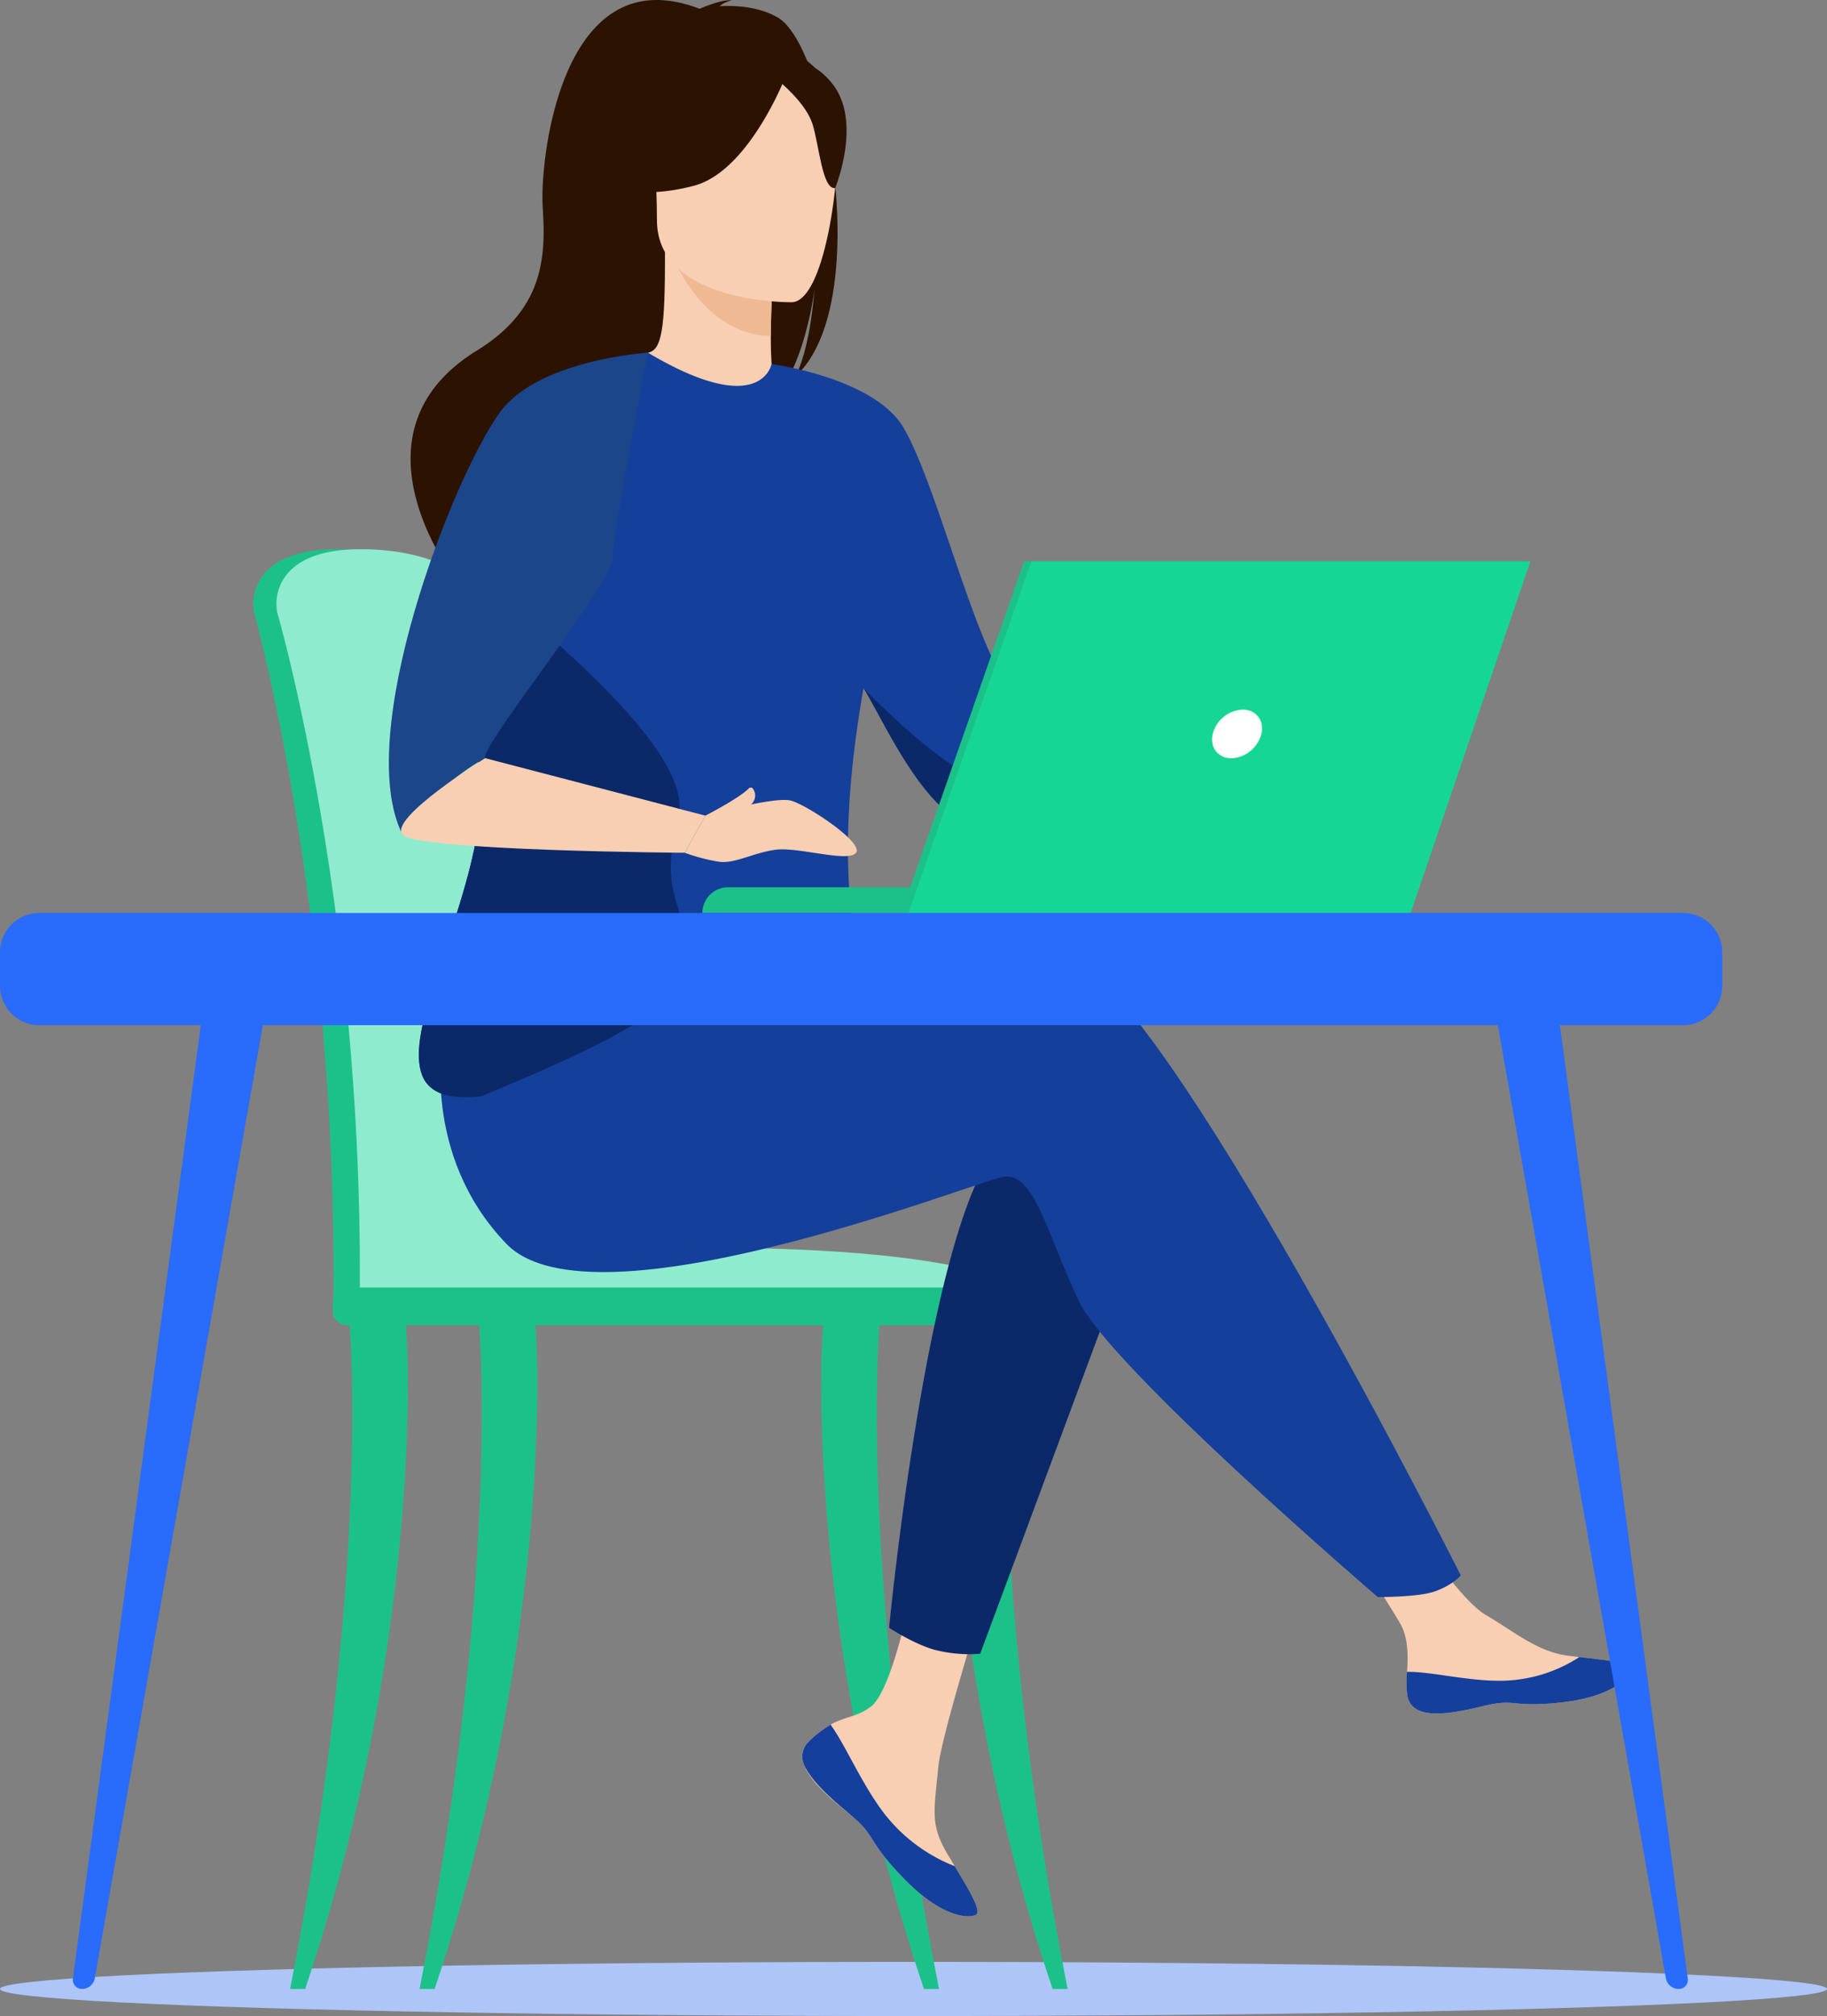 <svg xmlns="http://www.w3.org/2000/svg" width="540" height="595.523" viewBox="0 0 540 595.523">
  <rect x="0" y="0" width="540" height="595.523" fill="#808080" stroke="none"/>
  <g id="Group_48" data-name="Group 48" transform="translate(-150 -274.748)">
    <ellipse id="Ellipse_3" data-name="Ellipse 3" cx="270" cy="8" rx="270" ry="8" transform="translate(150 854.271)" fill="#aec5f7"/>
    <g id="Group_17" data-name="Group 17" transform="translate(-13521.669 -4628.168)">
      <path id="path22" d="M1218.44-728.641c-1.517-37.284-4.785-69.728-8.7-92.343-6.237-36.06-11.85-56.8-11.915-57.019-.822-3.172-12.688-16.011-39.072-15.611s-23.882,17.224-23.882,17.224h0a5.463,5.463,0,0,0,.19,1.494c.255.866,24.473,88.684,23.423,202.061-.014,1.591-.193,4.341-.08,6.171,0,.011,61.141,1.58,61.155,0,2.133-9.906,1.092-37.359-1.124-61.977" transform="translate(12611.746 5958.778)" fill="#1cc18a"/>
      <path id="path24" d="M1227.708-673.4c-.018,1.581-.852,2.847-1.87,2.847h-.024c-1.017-.022-1.826-1.288-1.838-2.847h-52.4c-.018,1.581-.853,2.847-1.869,2.847h-.025c-1.035-.022-1.857-1.332-1.845-2.923a791.554,791.554,0,0,0-4.347-89.517c-6.966-66.708-19.842-111.288-20.025-111.9a5.588,5.588,0,0,1-.188-1.494s-2.5-16.823,23.878-17.224,38.255,12.439,39.076,15.611c.049.162,3.227,11.908,7.452,33.029,1.4,6.993,2.91,15.015,4.462,23.99,3.909,22.615,7.178,55.059,8.7,92.343,2.215,24.618,3,45.338.864,55.243" transform="translate(12610.165 5958.778)" fill="#8febcd"/>
      <path id="path26" d="M1168.773-622.763H1374.2s-4.785-19.356-123.752-16.477c-84.191,2.046-81.672,16.477-81.672,16.477" transform="translate(12605.36 5910.99)" fill="#8febcd"/>
      <path id="path28" d="M1148.181-415.971c23.818-120.576,17.693-194.569,17.664-195.5-.061-1.862,3.361-3.54,5.2-3.6,1.863-.032,10.084-.552,11.036,1.039,1.246,2.078,6.043,93.241-29.456,198.066h-4.446" transform="translate(12609.231 5906.411)" fill="#1cc18a"/>
      <path id="path30" d="M1376.344-415.971c-23.816-120.576-17.689-194.569-17.656-195.5.054-1.862-3.367-3.54-5.207-3.6-1.862-.032-10.078-.552-11.031,1.039-1.245,2.078-6.052,93.241,29.457,198.066h4.438" transform="translate(12572.868 5906.411)" fill="#1cc18a"/>
      <path id="path32" d="M1423.158-415.971c-23.816-120.576-17.689-194.569-17.656-195.5.054-1.862-3.367-3.54-5.207-3.6-1.862-.032-10.079-.552-11.031,1.039-1.245,2.078-6.041,93.241,29.457,198.066h4.438" transform="translate(12564.063 5906.411)" fill="#1cc18a"/>
      <path id="path34" d="M1195.312-415.971c23.818-120.576,17.694-194.569,17.664-195.5-.06-1.862,3.361-3.54,5.2-3.6,1.864-.032,10.085-.552,11.036,1.039,1.247,2.078,6.043,93.241-29.456,198.066h-4.446" transform="translate(12600.367 5906.411)" fill="#1cc18a"/>
      <path id="path36" d="M1373.372-613.856H1167.95a4.221,4.221,0,0,1-4.208-4.211v-2.761a4.221,4.221,0,0,1,4.208-4.211h205.421a4.223,4.223,0,0,1,4.211,4.211v2.761a4.223,4.223,0,0,1-4.211,4.211" transform="translate(12606.304 5908.265)" fill="#1cc18a"/>
      <path id="path38" d="M1410.316-843.183l68.277-14.788,4.027,9.8s-75.346,44.84-82.4,42.642,10.1-37.652,10.1-37.652" transform="translate(12562.15 5952.073)" fill="#ffb27d"/>
      <path id="path40" d="M1336.221-472a6.063,6.063,0,0,0-1.083,6.485c0,.011.011.022.022.033,1.559,4.319,6.734,9.158,12.742,13.976.769.617,1.451,1.191,2.046,1.71.152.13.314.271.455.411.119.108.238.217.357.314,5.6,5.164,3.5,6.344,13.554,16.823,11.475,11.941,19.378,12.157,21.619,11.075,1.905-.931-1.959-7.264-6.236-14.376-.206-.346-.411-.693-.628-1.039-.563-.953-1.137-1.905-1.7-2.858-5.012-8.563-3.724-12.59-2.544-25.332.974-10.36,16.119-57.874,16.119-57.874l-21.987-3.789s-6.625,37.836-13.922,43.66c-3.9,3.107-8.271,3.15-12.016,5.445-.271.162-.531.325-.78.5a28.68,28.68,0,0,0-6.019,4.839" transform="translate(12574.16 5889.721)" fill="#f8cfb2"/>
      <path id="path42" d="M1336.221-460.622a6.063,6.063,0,0,0-1.083,6.485c0,.011.011.022.022.033,1.916,4.319,6.95,9.126,12.763,13.933.758.628,1.429,1.212,2.024,1.754.152.13.314.271.455.411.119.108.238.216.357.314,5.6,5.164,3.5,6.344,13.554,16.823,11.475,11.941,19.378,12.157,21.619,11.075,1.905-.931-1.959-7.264-6.236-14.376a48.969,48.969,0,0,1-20.461-15.08c-6.906-8.812-11.508-20.147-16.217-26.707-.271.162-.531.325-.779.5a28.668,28.668,0,0,0-6.019,4.839" transform="translate(12574.16 5878.346)" fill="#143f9c"/>
      <path id="path44" d="M1550.894-487.284c1.353,6.788,11.031,5.651,21.846,3.01s8.238.5,23.622-1.2,20.049-7.437,20.515-9.721c.422-2.035-7.178-2.75-15.34-3.692-1.018-.108-2.057-.238-3.085-.368-9.2-1.158-15.946-7.091-24.3-11.973-7.924-4.623-19.746-23.448-19.746-23.448l-21.1,1.667s11.075,16.823,15.362,24.13c2.512,4.3,2.382,9.992,2.068,14.376a27.347,27.347,0,0,0,.162,7.221" transform="translate(12536.801 5891.27)" fill="#f8cfb2"/>
      <path id="path46" d="M1576.741-475.984c10.8-2.641,8.238.5,23.621-1.2s20.049-7.437,20.515-9.721c.422-2.035-7.177-2.75-15.34-3.692l-.076.162a43.345,43.345,0,0,1-22.03,6.842c-10.436.26-21.489-2.739-28.7-2.62a27.352,27.352,0,0,0,.162,7.221c1.353,6.788,11.031,5.651,21.846,3.01" transform="translate(12532.799 5882.979)" fill="#143f9c"/>
      <path id="path48" d="M1497.143-861.357s5.034-12.32,10.566-12.818,23.123-3.269,24.38-.758,0,11.562-3.778,14.831-27.14,8.542-27.14,8.542l-4.027-9.8" transform="translate(12543.601 5955.458)" fill="#ffb27d"/>
      <path id="path50" d="M1438.617-650.3l-45.468,122.373a41.766,41.766,0,0,1-13.684-1.256c-6.16-1.775-13.229-6.441-13.229-6.441s11.28-117.5,31.968-141.935,40.412,27.259,40.412,27.259" transform="translate(12568.221 5919.376)" fill="#0b2969"/>
      <path id="path52" d="M1228.046-711.8s130.656-44.18,159.8-34.783,116.625,183.473,116.625,183.473-1.97,2.62-7.361,4.644c-5.012,1.884-17.148,1.765-17.148,1.765S1401-624.382,1391.6-644.117s-13.153-38.539-22.561-36.666-121.255,46.063-146.635,19.746-18.742-60.515-18.742-60.515l24.383,9.754" transform="translate(12598.943 5931.371)" fill="#143f9b"/>
      <path id="path54" d="M1300.5-1088.318c-5.648-3.2-12.416-3.562-17.15-3.28a8.08,8.08,0,0,1,3.617-1.721c-2.936-.433-9.487,2.479-9.487,2.479-40.834-15.73-47.253,44.4-46.394,58.361s.955,30.041-19.43,42.577c-40.108,24.65-6.267,67.682-6.267,67.682.316.184,18.661,31.3,18.661,31.3-1.03-11.291,51.052-70.854,78.225-88.694,6.619-9.743,8.968-26.945,9.141-28.3-1.137,13.64-3.475,21.294-5.56,25.6,23.011-21.175,9.609-97.5-5.355-106" transform="translate(12600.982 5996.359)" fill="#2c1200"/>
      <path id="path56" d="M1316.913-961.476c.135.054-13.121,6.939-23.091,4.211-9.379-2.555-15.508-14.712-15.379-14.744,3.973-.79,5.118-6.246,5.034-29.695l1.8.347,30.19,5.976s-.686,9.5-.707,18.458c-.021,7.513.435,14.647,2.156,15.448" transform="translate(12584.733 5979.105)" fill="#f8cfb2"/>
      <path id="path58" d="M1317.046-995.3s-.686,9.505-.707,18.458c-16.895-.476-25.825-15.892-29.484-24.433l30.19,5.976" transform="translate(12583.15 5979.025)" fill="#efb994"/>
      <path id="path60" d="M1280.411-1019.687s-8.854-14-10.978-25.96c-1.518-8.531,2.832-40.2,34.643-35.627A43.2,43.2,0,0,1,1322-1074.5c6.907,4.655,16.877,14.734,5.727,42.35l-2.891,9.332-44.425,3.129" transform="translate(12586.476 5994.155)" fill="#2c1200"/>
      <path id="path62" d="M1321.619-999.1s-39.973.66-40-24.239-5.205-41.581,20.317-43.054,30.484,8.022,32.519,16.325-2.436,50.155-12.835,50.967" transform="translate(12584.22 5991.3)" fill="#f8cfb2"/>
      <path id="path64" d="M1317.162-1068.277s-10.943,29.207-27.741,33.527-24.082-.184-24.082-.184a47.544,47.544,0,0,0,15.557-28.093s28.009-19.161,36.265-5.25" transform="translate(12587.197 5992.579)" fill="#2c1200"/>
      <path id="path66" d="M1325.826-1065.288s8.171,6.517,10.163,12.861,2.891,19.389,6.7,18.945c0,0,8.238-19.854-1.028-31.081-9.823-11.919-15.836-.725-15.836-.725" transform="translate(12575.821 5991.96)" fill="#2c1200"/>
      <path id="path68" d="M1212.22-847.071c-3.942-16.531,9.47-48.607,23.47-75.162,12.7-24.076,25.888-43.606,27.073-42.9,33.5,19.887,36.53,3.356,36.53,3.356h0c.013,0,30.43,4.038,39.047,18.869,10.685,18.4,22.236,69.836,33.711,79.568-1.765,5.391-1.007,8.26.855,14.94.4,1.429.844,2.793,1.332,4.081A77.9,77.9,0,0,0,1380-832.5c-5.835,3.551-17.094,10.284-25.386,5.445-12.644-7.4-22.517-29.933-28.071-38.907-.021-.033-.032-.065-.054-.1-12.071,68.321,4.341,83.877-3.973,91.076-8.769,7.61-21.3-3.616-48.879,8.336-18.085,7.849-43.185,19.183-60.08,21.164-8.861,1.039-15.473-.509-17.629-6.485-6.267-17.4,23.814-63.579,16.294-95.1" transform="translate(12600.414 5972.231)" fill="#143f9b"/>
      <path id="path72" d="M1195.926-734.886c2.155,5.976,8.768,7.524,17.628,6.484,11.695-5.1,62.212-24.672,61.648-37.933-.84-19.627-9.714-20.255-3.447-44.493,5.033-19.454-41.645-55.633-49.091-63.5-14,26.555-14.386,27.811-10.445,44.342,7.521,31.524-22.561,77.707-16.294,95.1" transform="translate(12600.414 5955.15)" fill="#0b2969"/>
      <path id="path74" d="M1188.161-822.784c8.959-12.579,18.292-19.226,24.431-22.571-1.413-3.648,37.683-51.573,37.683-59,0-7.524,10.432-60.775,10.432-60.775s-32.575,2.014-43.855,17.743c-14.106,19.67-43.4,95.374-28.691,124.6" transform="translate(12602.47 5972.227)" fill="#1c468a"/>
      <path id="path76" d="M1213.427-817.611l65.1,16.985-6.111,10.966s-79.221-.552-83.419-5.38,24.431-22.571,24.431-22.571" transform="translate(12601.635 5944.482)" fill="#f8cfb2"/>
      <path id="path78" d="M1357-842.984c5.554,8.974,15.427,31.5,28.071,38.907,8.292,4.839,19.551-1.895,25.386-5.445a77.872,77.872,0,0,1-5.759-11.822c-4.655,1.072-10.328,2.425-14,3.529-7.123,2.154-33.7-25.17-33.7-25.17" transform="translate(12569.959 5949.254)" fill="#0b2969"/>
      <path id="path80" d="M1297.947-797.767s20.442-5.792,25.311-4.439,21.549,12.406,19.21,15.4-17.046-1.8-23.809-.888-11.993,4.244-16.862,3.518a56.063,56.063,0,0,1-9.962-2.631l6.111-10.966" transform="translate(12582.213 5941.624)" fill="#f8cfb2"/>
      <path id="path82" d="M1299.362-798.614s10-5.142,12.847-8.065a.8.8,0,0,1,1.242.141c.762,1.2,1.475,3.529-2.032,5.835-5.05,3.323-12.057,2.089-12.057,2.089" transform="translate(12580.798 5942.471)" fill="#f8cfb2"/>
      <path id="path84" d="M1393.624-763.028h-95.373a7.608,7.608,0,0,1,7.6-7.61h87.77v7.61" transform="translate(12581.007 5935.648)" fill="#1cc18a"/>
      <path id="path86" d="M1406.967-889.211h147.456l-35.367,103.883h-148.42l36.331-103.883" transform="translate(12567.394 5957.949)" fill="#1cc18a"/>
      <path id="path88" d="M1557.1-889.2l-35.378,103.861H1373.317l36.32-103.861H1557.1" transform="translate(12566.889 5957.946)" fill="#16d696"/>
      <path id="path90" d="M1498.383-828.09a9.594,9.594,0,0,1-8.845,7.188c-3.973,0-6.441-3.215-5.532-7.188a9.607,9.607,0,0,1,8.845-7.188c3.973,0,6.452,3.226,5.532,7.188" transform="translate(12546.106 5947.805)" fill="#fff"/>
      <path id="path94" d="M1071.791-439.737a3.809,3.809,0,0,0,3.778-3.107l18.521-104.966,26.639-150.985L1128.178-741l-18.974-.541-3.292,24.509L1082.8-544.81l-13.7,102.086a2.674,2.674,0,0,0,2.7,2.988" transform="translate(12624.11 5930.176)" fill="#296cfb"/>
      <path id="path98" d="M1640.616-439.737a3.817,3.817,0,0,1-3.778-3.107l-18.512-104.966-26.642-150.985L1584.236-741l18.966-.541,3.291,24.509,23.124,172.225,13.694,102.086a2.668,2.668,0,0,1-2.7,2.988" transform="translate(12527.221 5930.176)" fill="#296cfb"/>
      <path id="path102" d="M1054.149-728.143h485.894a11.606,11.606,0,0,0,11.573-11.573v-10a11.606,11.606,0,0,0-11.573-11.573H1054.149a11.606,11.606,0,0,0-11.573,11.573v10a11.606,11.606,0,0,0,11.573,11.573" transform="translate(12629.093 5933.89)" fill="#296cfb"/>
    </g>
  </g>
</svg>
